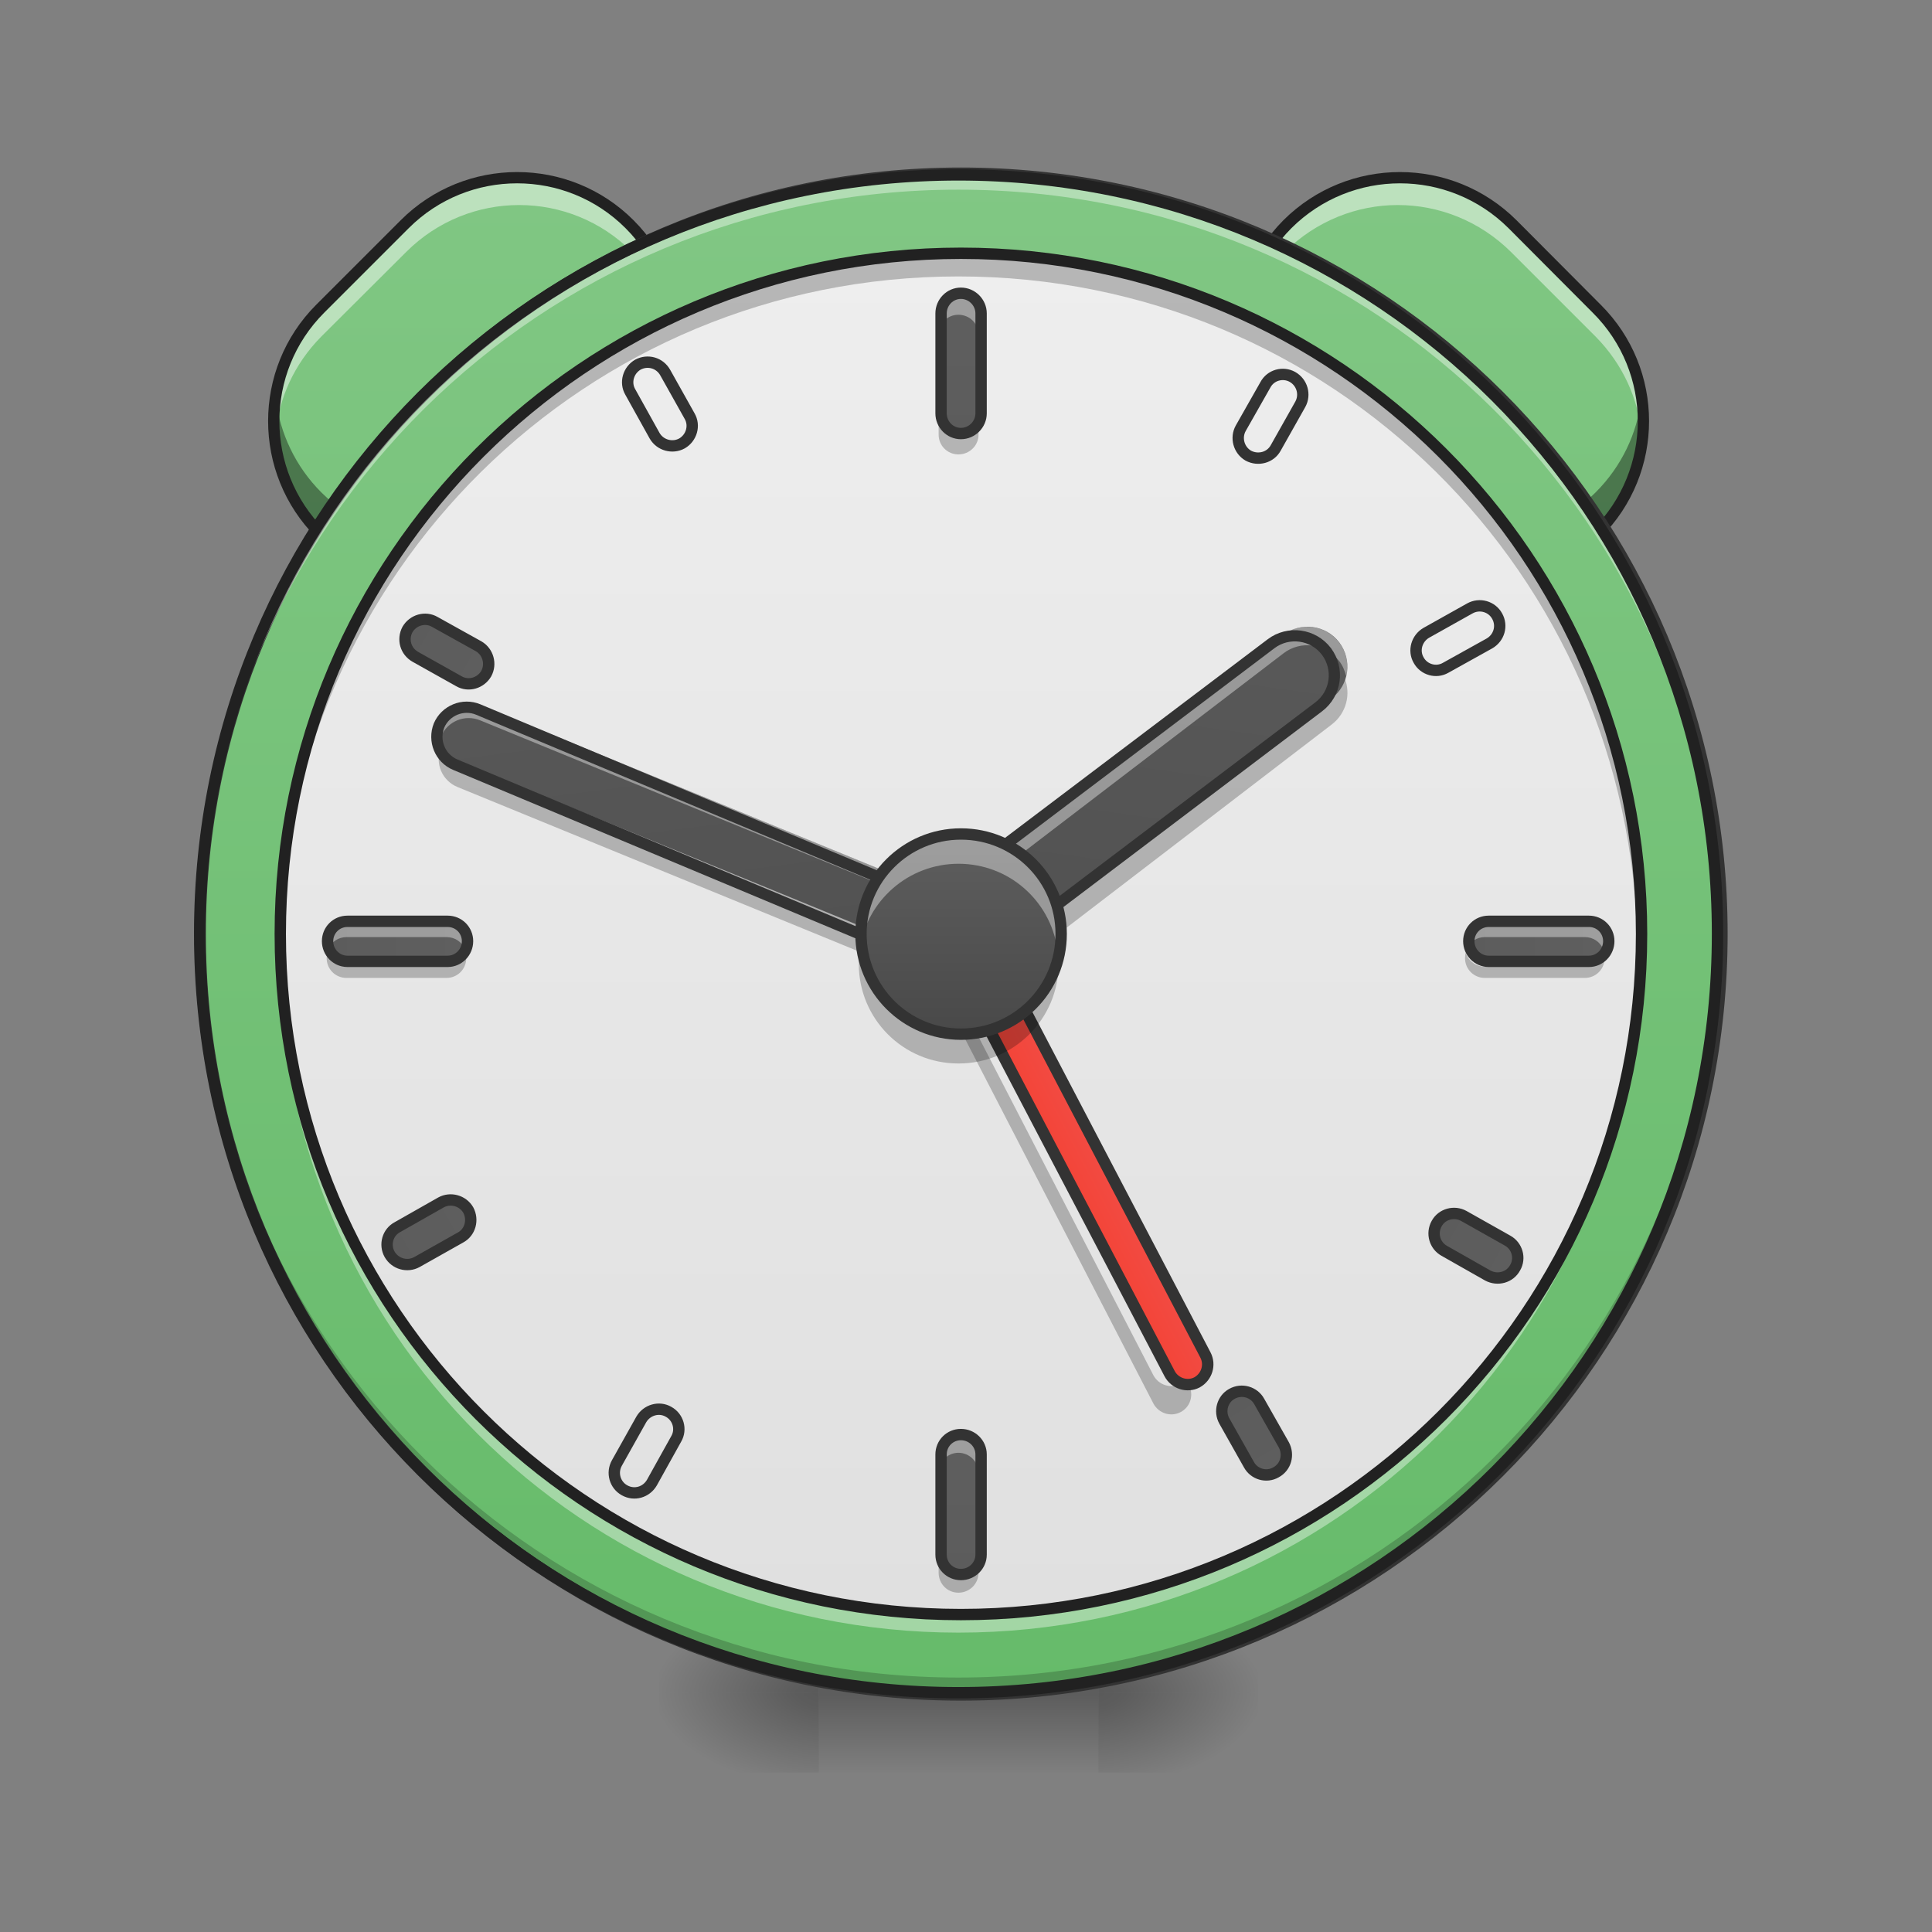 <svg height="24" viewBox="0 0 24 24" width="24" xmlns="http://www.w3.org/2000/svg" xmlns:xlink="http://www.w3.org/1999/xlink"><rect x="0" y="0" width="24" height="24" fill="#808080" stroke="none"/><linearGradient id="a"><stop offset="0" stop-opacity=".314"/><stop offset=".222" stop-opacity=".275"/><stop offset="1" stop-opacity="0"/></linearGradient><radialGradient id="b" cx="450.909" cy="189.579" gradientTransform="matrix(0 -.059 -.105 -0 33.392 47.696)" gradientUnits="userSpaceOnUse" r="21.167" xlink:href="#a"/><radialGradient id="c" cx="450.909" cy="189.579" gradientTransform="matrix(-0 .059 .105 0 -9.578 -5.646)" gradientUnits="userSpaceOnUse" r="21.167" xlink:href="#a"/><radialGradient id="d" cx="450.909" cy="189.579" gradientTransform="matrix(-0 -.059 .105 -0 -9.578 47.696)" gradientUnits="userSpaceOnUse" r="21.167" xlink:href="#a"/><radialGradient id="e" cx="450.909" cy="189.579" gradientTransform="matrix(0 .059 -.105 0 33.392 -5.646)" gradientUnits="userSpaceOnUse" r="21.167" xlink:href="#a"/><linearGradient id="f" gradientTransform="matrix(.01 0 0 .047 9.349 10.079)" gradientUnits="userSpaceOnUse" x1="255.323" x2="255.323" y1="233.5" y2="254.667"><stop offset="0" stop-opacity=".275"/><stop offset="1" stop-opacity="0"/></linearGradient><linearGradient id="g"><stop offset="0" stop-color="#66bb6a"/><stop offset="1" stop-color="#81c784"/></linearGradient><linearGradient id="h" gradientTransform="matrix(.033 -.033 .033 .033 6.428 12.556)" gradientUnits="userSpaceOnUse" x1="-85.107" x2="199.268" xlink:href="#g" y1="155.473" y2="-128.901"/><linearGradient id="i" gradientTransform="matrix(-.033 -.033 -.033 .033 17.387 12.556)" gradientUnits="userSpaceOnUse" x1="-85.107" x2="199.268" xlink:href="#g" y1="155.473" y2="-128.901"/><linearGradient id="j" gradientUnits="userSpaceOnUse" x1="222.25" x2="222.25" xlink:href="#g" y1="233.5" y2="-168.667"/><linearGradient id="k" gradientUnits="userSpaceOnUse" x1="11.907" x2="11.907" y1="3.164" y2="20.033"><stop offset="0" stop-color="#eee"/><stop offset="1" stop-color="#e0e0e0"/></linearGradient><linearGradient id="l" gradientUnits="userSpaceOnUse" x1="201.611" x2="225.778" y1="198.64" y2="198.64"><stop offset="0" stop-color="#f44336"/><stop offset="1" stop-color="#ef5350"/></linearGradient><linearGradient id="m"><stop offset="0" stop-color="#616161"/><stop offset="1" stop-color="#424242"/></linearGradient><linearGradient id="n" gradientUnits="userSpaceOnUse" x1="264.583" x2="264.583" xlink:href="#m" y1="138.25" y2="540.417"/><linearGradient id="o" gradientUnits="userSpaceOnUse" x1="12.404" x2="12.404" xlink:href="#m" y1="2.42" y2="21.274"/><linearGradient id="p" gradientTransform="matrix(.018 -.043 .043 .018 -.103 11.697)" gradientUnits="userSpaceOnUse" x1="246.611" x2="-101.675" xlink:href="#m" y1="89.81" y2="290.893"/><linearGradient id="q" gradientTransform="matrix(.028 .037 -.037 .028 .304 8.524)" gradientUnits="userSpaceOnUse" x1="112.725" x2="397.099" xlink:href="#m" y1="-351.255" y2="-66.881"/><linearGradient id="r" gradientUnits="userSpaceOnUse" x1="12.404" x2="12.404" xlink:href="#m" y1="10.11" y2="13.583"/><linearGradient id="s" gradientUnits="userSpaceOnUse" x1="12.404" x2="12.404" xlink:href="#m" y1="16.56" y2="35.414"/><linearGradient id="t" gradientTransform="matrix(0 .047 -.047 0 13.268 -.22)" gradientUnits="userSpaceOnUse" x1="264.583" x2="264.583" xlink:href="#m" y1="-168.667" y2="233.5"/><linearGradient id="u" gradientTransform="matrix(0 .047 -.047 0 -.872 -.22)" gradientUnits="userSpaceOnUse" x1="264.583" x2="264.583" xlink:href="#m" y1="-168.667" y2="233.5"/><path d="m13.645 21.027h1.984v-.996h-1.984zm0 0" fill="url(#b)"/><path d="m10.172 21.027h-1.984v.992h1.984zm0 0" fill="url(#c)"/><path d="m10.172 21.027h-1.984v-.996h1.984zm0 0" fill="url(#d)"/><path d="m13.645 21.027h1.984v.992h-1.984zm0 0" fill="url(#e)"/><path d="m10.172 20.777h3.473v1.242h-3.473zm0 0" fill="url(#f)"/><path d="m3.992 3.809 1.055-1.055c.773-.773 2.031-.773 2.805 0 .777.777.777 2.031 0 2.809l-1.051 1.051c-.773.777-2.031.777-2.809 0-.773-.773-.773-2.031 0-2.805zm0 0" fill="url(#h)"/><path d="m6.449 2.172c-.508 0-1.016.195-1.402.582l-1.055 1.055c-.434.438-.625 1.023-.57 1.59.039-.445.23-.875.57-1.219l1.055-1.051c.387-.387.895-.582 1.402-.582.508 0 1.016.195 1.402.582.344.34.535.773.574 1.215.055-.566-.137-1.152-.574-1.59-.387-.387-.895-.582-1.402-.582zm0 0" fill="#fff" fill-opacity=".471"/><path d="m8.422 3.91c-.055.422-.242.832-.57 1.156l-1.051 1.051c-.777.777-2.027.777-2.809 0-.324-.324-.512-.734-.566-1.156-.074.59.117 1.199.566 1.652.781.777 2.031.777 2.809 0l1.051-1.051c.453-.453.645-1.066.57-1.652zm0 0" fill-opacity=".392"/><path d="m134.942-39.308h31.817c23.332 0 42.305 18.972 42.305 42.305 0 23.45-18.913 42.363-42.363 42.363h-31.699c-23.391.059-42.363-18.913-42.363-42.363 0-23.332 18.972-42.305 42.305-42.305zm0 0" fill="none" stroke="#212121" stroke-linecap="round" stroke-linejoin="round" stroke-width="3" transform="matrix(.033 -.033 .033 .033 .822 9.585)"/><path d="m19.82 3.809-1.051-1.055c-.777-.773-2.031-.773-2.809 0-.773.777-.773 2.031 0 2.809l1.055 1.051c.773.777 2.031.777 2.805 0 .777-.773.777-2.031 0-2.805zm0 0" fill="url(#i)"/><path d="m17.363 2.172c.508 0 1.016.195 1.406.582l1.051 1.055c.438.438.629 1.023.574 1.59-.043-.445-.234-.875-.574-1.219l-1.051-1.051c-.391-.387-.898-.582-1.406-.582-.504 0-1.012.195-1.402.582-.34.34-.531.773-.574 1.215-.055-.566.137-1.152.574-1.59.391-.387.898-.582 1.402-.582zm0 0" fill="#fff" fill-opacity=".471"/><path d="m15.395 3.91c.055.422.242.832.566 1.156l1.055 1.051c.777.777 2.027.777 2.805 0 .324-.324.516-.734.566-1.156.074.59-.113 1.199-.566 1.652-.777.777-2.027.777-2.805 0l-1.055-1.051c-.453-.453-.641-1.066-.566-1.652zm0 0" fill-opacity=".392"/><path d="m134.976-39.273 31.758-.059c23.391.059 42.305 18.972 42.363 42.363-.059 23.391-18.972 42.305-42.363 42.363l-31.758-.059c-23.391.059-42.363-18.913-42.305-42.305-.059-23.391 18.913-42.363 42.305-42.305zm0 0" fill="none" stroke="#212121" stroke-linecap="round" stroke-linejoin="round" stroke-width="3" transform="matrix(-.033 -.033 -.033 .033 22.993 9.585)"/><path d="m253.976-168.671c111.073 0 201.147 89.991 201.147 201.064 0 111.073-90.075 201.147-201.147 201.147-110.989 0-201.064-90.075-201.064-201.147 0-111.073 90.075-201.064 201.064-201.064zm0 0" fill="url(#j)" stroke="#333" stroke-linecap="round" stroke-width="3" transform="matrix(.047 0 0 .047 0 10.079)"/><path d="m11.906 21.027c-5.223 0-9.426-4.207-9.426-9.43 0-.031 0-.059 0-.09.051 5.18 4.234 9.332 9.426 9.332s9.379-4.152 9.426-9.332c0 .031.004.059.004.09 0 5.223-4.207 9.43-9.43 9.43zm0 0" fill-opacity=".196"/><path d="m11.906 2.172c-5.223 0-9.426 4.203-9.426 9.426v.094c.051-5.18 4.234-9.336 9.426-9.336s9.379 4.156 9.426 9.336c0-.031.004-.062.004-.094 0-5.223-4.207-9.426-9.43-9.426zm0 0" fill="#fff" fill-opacity=".392"/><path d="m11.906 2.102c-5.258 0-9.496 4.238-9.496 9.496 0 5.262 4.238 9.5 9.496 9.5 5.262 0 9.5-4.238 9.5-9.5 0-5.258-4.238-9.496-9.5-9.496zm0 .141c5.188 0 9.359 4.172 9.359 9.355 0 5.188-4.172 9.359-9.359 9.359-5.184 0-9.355-4.172-9.355-9.359 0-5.184 4.172-9.355 9.355-9.355zm0 0" fill="#212121"/><path d="m11.906 3.164c4.66 0 8.434 3.777 8.434 8.434 0 4.66-3.773 8.434-8.434 8.434-4.656 0-8.434-3.773-8.434-8.434 0-4.656 3.777-8.434 8.434-8.434zm0 0" fill="url(#k)"/><path d="m11.176 10.984c-.066.074-.086.188-.035.281l3.188 6.172c.066.121.215.168.336.105.121-.062.168-.211.105-.336l-.035-.07c-.02.02-.043.039-.07.055-.121.062-.27.016-.336-.105zm0 0" fill-opacity=".235"/><path d="m208.406 119.251c2.907.002 5.334 2.382 5.333 5.289l-.058 148.175c-.002 2.907-2.344 5.26-5.289 5.333-2.907-.002-5.296-2.456-5.294-5.363l.02-148.101c.002-2.907 2.382-5.334 5.289-5.333zm0 0" fill="url(#l)" stroke="#333" stroke-linecap="square" stroke-linejoin="bevel" stroke-width="3" transform="matrix(.042 -.022 .022 .042 0 10.079)"/><path d="m11.906 3.164c-4.672 0-8.434 3.762-8.434 8.434v.137c.074-4.609 3.809-8.301 8.434-8.301 4.629 0 8.363 3.691 8.434 8.301 0-.047 0-.09 0-.137 0-4.672-3.762-8.434-8.434-8.434zm0 0" fill-opacity=".235"/><path d="m11.906 20.281c-4.672 0-8.434-3.762-8.434-8.434 0-.047 0-.09 0-.137.074 4.609 3.809 8.301 8.434 8.301 4.629 0 8.363-3.691 8.434-8.301v.137c0 4.672-3.762 8.434-8.434 8.434zm0 0" fill="#fff" fill-opacity=".392"/><path d="m253.988 177.93c2.915.049 5.333 2.405 5.284 5.32l.007 13.178c-.007 2.987-2.333 5.292-5.278 5.357-2.915-.049-5.333-2.405-5.284-5.32l-.049-13.25c.049-2.915 2.447-5.261 5.32-5.284zm0 0" fill="url(#n)" stroke="#333" stroke-linecap="round" stroke-linejoin="round" stroke-width="3" transform="matrix(-.023 .041 -.041 -.023 19.177 2.047)"/><path d="m253.976-147.506c99.407 0 179.899 80.576 179.899 179.899 0 99.407-80.492 179.899-179.899 179.899-99.324 0-179.899-80.492-179.899-179.899 0-99.324 80.576-179.899 179.899-179.899zm0 0" fill="none" stroke="#212121" stroke-linecap="round" stroke-width="3" transform="matrix(.047 0 0 .047 0 10.079)"/><path d="m11.906 3.66c.137 0 .25.113.25.25v1.238c0 .137-.113.25-.25.25s-.246-.113-.246-.25v-1.238c0-.137.109-.25.246-.25zm0 0" fill="url(#o)"/><path d="m11.906 3.66c-.137 0-.246.109-.246.25v.246c0-.137.109-.246.246-.246s.25.109.25.246v-.246c0-.141-.113-.25-.25-.25zm0 0" fill="#fff" fill-opacity=".392"/><path d="m11.906 5.645c-.137 0-.246-.109-.246-.246v-.25c0 .137.109.25.246.25s.25-.113.25-.25v.25c0 .137-.113.246-.25.246zm0 0" fill-opacity=".235"/><path d="m253.976-142.216c2.916 0 5.333 2.416 5.333 5.333v26.414c0 2.916-2.416 5.333-5.333 5.333-2.916 0-5.249-2.416-5.249-5.333v-26.414c0-2.916 2.333-5.333 5.249-5.333zm0 0" fill="none" stroke="#333" stroke-linecap="round" stroke-linejoin="round" stroke-width="3" transform="matrix(.047 0 0 .047 0 10.327)"/><path d="m5.5 9.246c-.008.016-.016.031-.023.047-.078.191.016.406.207.484l6.082 2.492c.191.078.406-.012.484-.203.047-.109.035-.23-.023-.328-.09.16-.285.23-.461.16l-6.082-2.492c-.082-.031-.145-.09-.184-.16zm0 0" fill-opacity=".235"/><path d="m5.477 8.965c.078-.188.297-.281.488-.203l6.082 2.492c.191.078.281.297.203.488-.078.188-.297.281-.484.203l-6.082-2.492c-.191-.078-.281-.297-.207-.488zm0 0" fill="url(#p)"/><path d="m16.703 8.422c-.035.078-.086.152-.16.207l-4.332 3.316c-.219.168-.531.129-.699-.09-.027-.039-.047-.078-.066-.117-.062.156-.043.344.066.488.168.219.48.258.699.094l4.332-3.32c.18-.137.242-.375.16-.578zm0 0" fill-opacity=".235"/><path d="m16.637 7.98c.164.219.125.527-.094.695l-4.332 3.316c-.219.168-.531.125-.699-.094-.164-.215-.125-.527.094-.695l4.336-3.316c.215-.164.527-.125.695.094zm0 0" fill="url(#q)"/><path d="m16.234 7.785c-.102 0-.207.035-.293.102l-4.336 3.316c-.16.125-.227.324-.18.512.023-.109.086-.207.18-.281l4.336-3.316c.215-.168.527-.125.695.094.043.055.07.121.086.188.035-.141.008-.293-.086-.418-.102-.129-.25-.199-.402-.195zm0 0" fill="#fff" fill-opacity=".392"/><path d="m5.82 8.734c-.148.004-.281.09-.344.23-.031.078-.035.16-.016.234.004-.016.012-.031.016-.047.082-.191.297-.281.488-.203l6.082 2.492c.113.047.191.141.219.25.047-.176-.043-.363-.219-.438l-6.082-2.492c-.047-.02-.098-.027-.145-.027zm0 0" fill="#fff" fill-opacity=".392"/><path d="m66.286 99.088c4.333.026 7.953 3.585 7.958 7.995l-.003 140.207c.006 4.41-3.585 7.953-7.995 7.958-4.333-.026-7.953-3.585-7.927-7.918l.003-140.207c-.006-4.41 3.585-7.953 7.964-8.036zm0 0" fill="none" stroke="#333" stroke-linecap="round" stroke-linejoin="round" stroke-width="3" transform="matrix(.018 -.043 .043 .018 0 10.079)"/><path d="m180.165-309.008c5.832.057 10.553 4.72 10.562 10.603l.005 116.378c.009 5.883-4.771 10.619-10.654 10.628-5.766-.007-10.553-4.72-10.562-10.603l.046-116.444c.007-5.766 4.72-10.553 10.603-10.562zm0 0" fill="none" stroke="#333" stroke-linecap="round" stroke-linejoin="round" stroke-width="3" transform="matrix(.028 .037 -.037 .028 0 10.079)"/><path d="m11.906 10.359c.688 0 1.242.555 1.242 1.238 0 .688-.555 1.242-1.242 1.242-.684 0-1.238-.555-1.238-1.242 0-.684.555-1.238 1.238-1.238zm0 0" fill="url(#r)"/><path d="m11.906 17.801c.137 0 .25.109.25.246v1.242c0 .137-.113.246-.25.246s-.246-.109-.246-.246v-1.242c0-.137.109-.246.246-.246zm0 0" fill="url(#s)"/><path d="m11.906 17.801c-.137 0-.246.109-.246.246v.25c0-.137.109-.25.246-.25s.25.113.25.25v-.25c0-.137-.113-.246-.25-.246zm0 0" fill="#fff" fill-opacity=".392"/><path d="m11.906 19.785c-.137 0-.246-.109-.246-.25v-.246c0 .137.109.246.246.246s.25-.109.25-.246v.246c0 .141-.113.25-.25.25zm0 0" fill-opacity=".235"/><path d="m253.976 164.714c2.916 0 5.333 2.333 5.333 5.249v26.497c0 2.916-2.416 5.249-5.333 5.249-2.916 0-5.249-2.333-5.249-5.249v-26.497c0-2.916 2.333-5.249 5.249-5.249zm0 0" fill="none" stroke="#333" stroke-linecap="round" stroke-linejoin="round" stroke-width="3" transform="matrix(.047 0 0 .047 0 10.079)"/><path d="m19.934 11.688c0 .137-.109.25-.246.25h-1.242c-.137 0-.246-.113-.246-.25s.109-.246.246-.246h1.242c.137 0 .246.109.246.246zm0 0" fill="url(#t)"/><path d="m18.445 11.441c-.137 0-.246.109-.246.246 0 .035.008.07.02.102.039-.09.125-.148.227-.148h1.242c.102 0 .188.059.227.148.012-.031.02-.066.02-.102 0-.137-.109-.246-.246-.246zm0 0" fill="#fff" fill-opacity=".392"/><path d="m18.207 11.832c-.004.02-.008.043-.008.07 0 .137.109.246.246.246h1.242c.137 0 .246-.109.246-.246 0-.027-.004-.051-.008-.07-.031.102-.125.176-.238.176h-1.242c-.113 0-.207-.074-.238-.176zm0 0" fill-opacity=".235"/><path d="m34.31-425.209c2.916 0 5.333 2.333 5.333 5.249v26.497c0 2.916-2.416 5.249-5.333 5.249-2.916 0-5.249-2.333-5.249-5.249v-26.497c0-2.916 2.333-5.249 5.249-5.249zm0 0" fill="none" stroke="#333" stroke-linecap="round" stroke-linejoin="round" stroke-width="3" transform="matrix(0 .047 -.047 0 0 10.079)"/><path d="m5.793 11.688c0 .137-.109.25-.246.25h-1.242c-.137 0-.246-.113-.246-.25s.109-.246.246-.246h1.242c.137 0 .246.109.246.246zm0 0" fill="url(#u)"/><path d="m4.305 11.441c-.137 0-.246.109-.246.246 0 .035.008.07.02.102.039-.09.125-.148.227-.148h1.242c.102 0 .188.059.227.148.012-.031.02-.066.02-.102 0-.137-.109-.246-.246-.246zm0 0" fill="#fff" fill-opacity=".392"/><path d="m4.066 11.832c-.004.02-.008.043-.008.07 0 .137.109.246.246.246h1.242c.137 0 .246-.109.246-.246 0-.027-.004-.051-.008-.07-.031.102-.125.176-.238.176h-1.242c-.113 0-.207-.074-.238-.176zm0 0" fill-opacity=".235"/><path d="m34.31-123.572c2.916 0 5.333 2.333 5.333 5.249v26.497c0 2.916-2.416 5.249-5.333 5.249-2.916 0-5.249-2.333-5.249-5.249v-26.497c0-2.916 2.333-5.249 5.249-5.249zm0 0" fill="none" stroke="#333" stroke-linecap="round" stroke-linejoin="round" stroke-width="3" transform="matrix(0 .047 -.047 0 0 10.079)"/><path d="m11.906 10.359c-.688 0-1.238.551-1.238 1.238 0 .062.004.125.012.188.09-.598.605-1.055 1.227-1.055.625 0 1.137.457 1.227 1.055.012-.062.016-.125.016-.188 0-.688-.555-1.238-1.242-1.238zm0 0" fill="#fff" fill-opacity=".392"/><path d="m11.906 13.211c-.688 0-1.238-.555-1.238-1.238 0-.066.004-.129.012-.188.09.598.605 1.055 1.227 1.055.625 0 1.137-.457 1.227-1.055.012.059.016.121.016.188 0 .684-.555 1.238-1.242 1.238zm0 0" fill-opacity=".235"/><g stroke="#333" stroke-width="3"><path d="m253.976 5.979c14.665 0 26.497 11.832 26.497 26.414 0 14.665-11.832 26.497-26.497 26.497-14.582 0-26.414-11.832-26.414-26.497 0-14.582 11.832-26.414 26.414-26.414zm0 0" fill="none" stroke-linecap="square" stroke-linejoin="bevel" transform="matrix(.047 0 0 .047 0 10.079)"/><path d="m253.957 177.928c2.987.007 5.333 2.405 5.357 5.278l-.024 13.291c.023 2.873-2.375 5.22-5.32 5.284-2.915-.049-5.261-2.447-5.284-5.32l.065-13.219c-.065-2.945 2.333-5.292 5.206-5.315zm0 0" fill="url(#n)" stroke-linecap="round" stroke-linejoin="round" transform="matrix(.041 .023 -.023 .041 9.735 -8.454)"/><path d="m253.971 177.906c2.945.065 5.343 2.411 5.32 5.284l.024 13.291c-.023 2.873-2.37 5.271-5.357 5.278-2.873-.023-5.271-2.37-5.206-5.315l-.065-13.219c.023-2.873 2.37-5.271 5.284-5.32zm0 0" fill="url(#n)" stroke-linecap="round" stroke-linejoin="round" transform="matrix(.023 .041 -.041 .023 7.27 .527)"/><path d="m253.977 177.946c2.987-.007 5.271 2.37 5.32 5.284l-.049 13.25c.049 2.915-2.37 5.271-5.243 5.248-2.915.049-5.271-2.37-5.32-5.284l.007-13.178c-.007-2.987 2.411-5.343 5.284-5.32zm0 0" fill="url(#n)" stroke-linecap="round" stroke-linejoin="round" transform="matrix(.023 .041 -.041 .023 20.052 -6.853)"/><path d="m253.982 177.969c2.945-.065 5.292 2.333 5.357 5.278l-.065 13.219c.023 2.873-2.333 5.292-5.32 5.284-2.873.023-5.22-2.375-5.243-5.248l.024-13.291c-.023-2.873 2.333-5.292 5.248-5.243zm0 0" fill="url(#n)" stroke-linecap="round" stroke-linejoin="round" transform="matrix(-.023 .041 -.041 -.023 31.96 9.427)"/><path d="m254.013 177.93c2.873.023 5.271 2.37 5.32 5.284l-.049 13.25c.049 2.915-2.37 5.271-5.284 5.32-2.945-.065-5.271-2.37-5.278-5.357l.007-13.178c-.049-2.915 2.37-5.271 5.284-5.32zm0 0" fill="url(#n)" stroke-linecap="round" stroke-linejoin="round" transform="matrix(-.041 .023 -.023 -.041 22.979 6.961)"/><path d="m254.019 177.969c2.915-.049 5.271 2.37 5.248 5.243l.024 13.291c-.023 2.873-2.37 5.271-5.243 5.248-2.987.007-5.343-2.411-5.32-5.284l-.065-13.219c.065-2.945 2.411-5.343 5.357-5.278zm0 0" fill="url(#n)" stroke-linecap="round" stroke-linejoin="round" transform="matrix(-.041 .023 -.023 -.041 30.359 19.744)"/><path d="m254.023 177.945c2.873-.023 5.292 2.333 5.284 5.32l.007 13.178c-.049 2.915-2.405 5.333-5.32 5.284-2.873.023-5.292-2.333-5.243-5.248l-.049-13.25c.049-2.915 2.333-5.292 5.32-5.284zm0 0" fill="url(#n)" stroke-linecap="round" stroke-linejoin="round" transform="matrix(-.041 -.023 .023 -.041 14.08 31.651)"/></g></svg>
